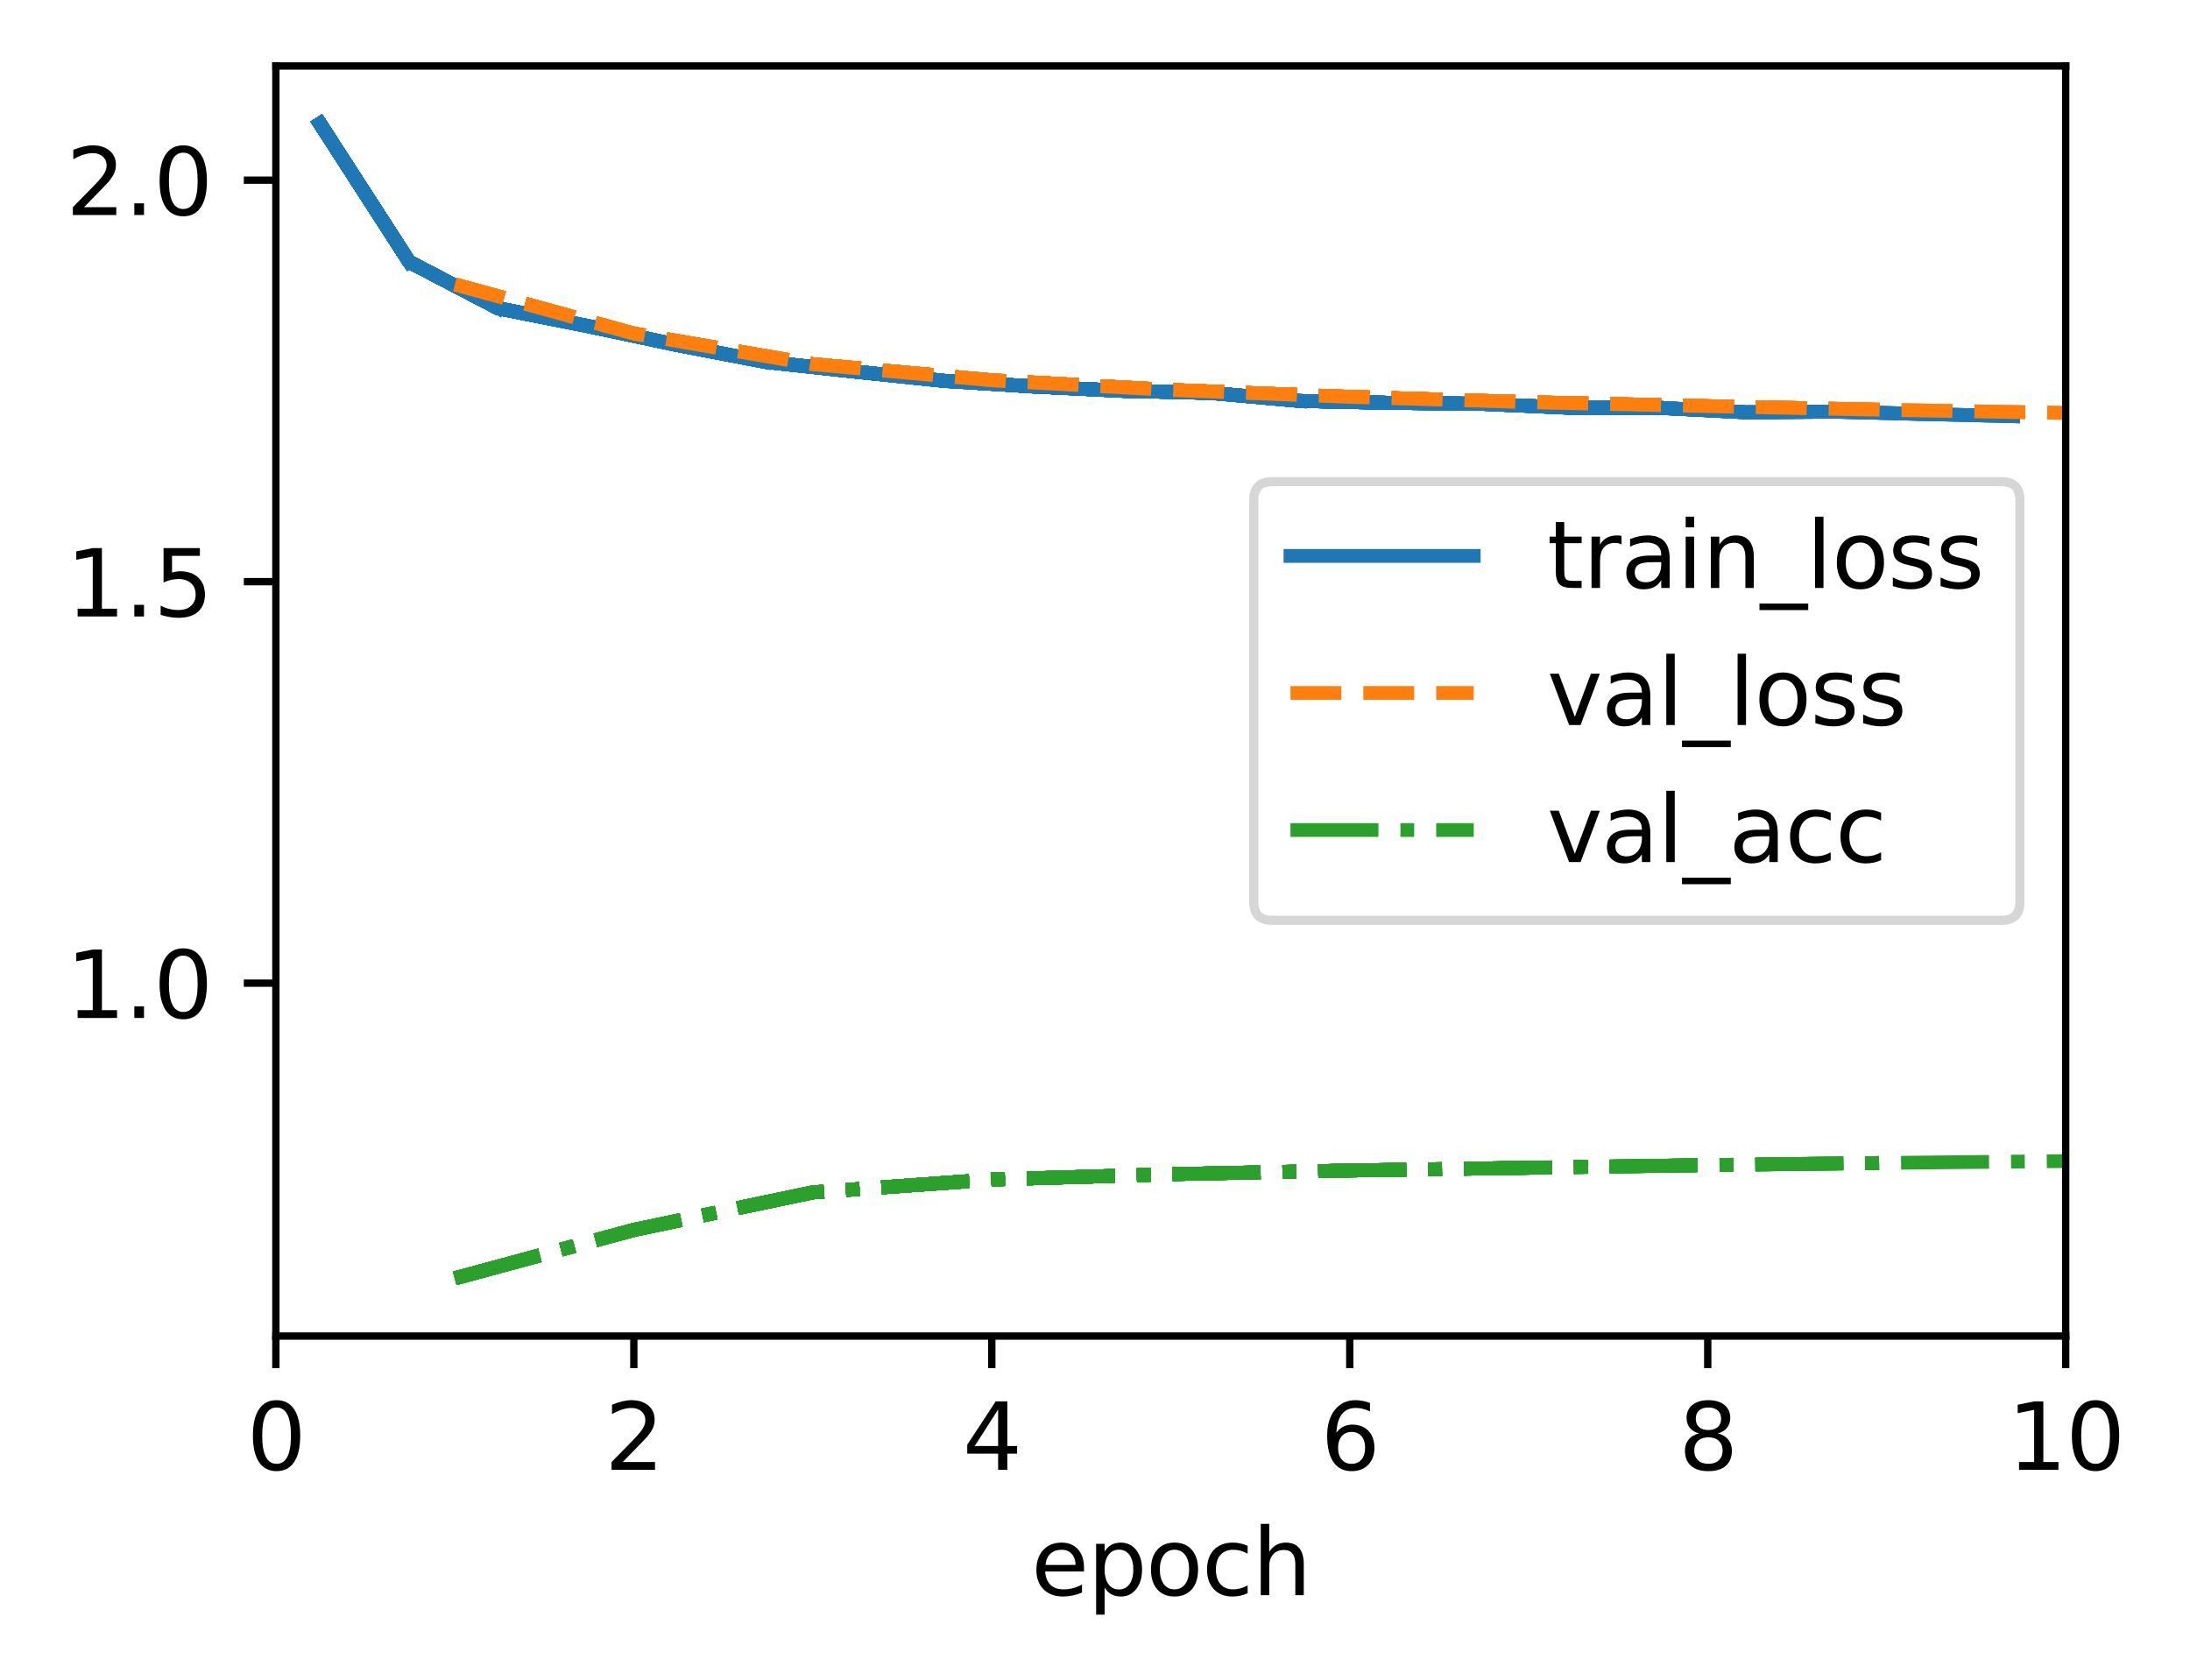 <?xml version="1.0" encoding="utf-8" standalone="no"?>
<!DOCTYPE svg PUBLIC "-//W3C//DTD SVG 1.1//EN"
  "http://www.w3.org/Graphics/SVG/1.1/DTD/svg11.dtd">
<svg xmlns:xlink="http://www.w3.org/1999/xlink" width="238.966pt" height="183.356pt" viewBox="0 0 238.966 183.356" xmlns="http://www.w3.org/2000/svg" version="1.1">
 <defs>
  <style type="text/css">*{stroke-linejoin: round; stroke-linecap: butt}</style>
 </defs>
 <g id="figure_1">
  <g id="patch_1">
   <path d="M 0 183.356 
L 238.966 183.356 
L 238.966 0 
L 0 0 
z
" style="fill: #ffffff"/>
  </g>
  <g id="axes_1">
   <g id="patch_2">
    <path d="M 30.103 145.8 
L 225.403 145.8 
L 225.403 7.2 
L 30.103 7.2 
z
" style="fill: #ffffff"/>
   </g>
   <g id="matplotlib.axis_1">
    <g id="xtick_1">
     <g id="line2d_1">
      <defs>
       <path id="mc87d5552bf" d="M 0 0 
L 0 3.5 
" style="stroke: #000000; stroke-width: 0.8"/>
      </defs>
      <g>
       <use xlink:href="#mc87d5552bf" x="30.103" y="145.8" style="stroke: #000000; stroke-width: 0.8"/>
      </g>
     </g>
     <g id="text_1">
      <!-- 0 -->
      <g transform="translate(26.922 160.398) scale(0.1 -0.1)">
       <defs>
        <path id="DejaVuSans-30" d="M 2034 4250 
Q 1547 4250 1301 3770 
Q 1056 3291 1056 2328 
Q 1056 1369 1301 889 
Q 1547 409 2034 409 
Q 2525 409 2770 889 
Q 3016 1369 3016 2328 
Q 3016 3291 2770 3770 
Q 2525 4250 2034 4250 
z
M 2034 4750 
Q 2819 4750 3233 4129 
Q 3647 3509 3647 2328 
Q 3647 1150 3233 529 
Q 2819 -91 2034 -91 
Q 1250 -91 836 529 
Q 422 1150 422 2328 
Q 422 3509 836 4129 
Q 1250 4750 2034 4750 
z
" transform="scale(0.016)"/>
       </defs>
       <use xlink:href="#DejaVuSans-30"/>
      </g>
     </g>
    </g>
    <g id="xtick_2">
     <g id="line2d_2">
      <g>
       <use xlink:href="#mc87d5552bf" x="69.163" y="145.8" style="stroke: #000000; stroke-width: 0.8"/>
      </g>
     </g>
     <g id="text_2">
      <!-- 2 -->
      <g transform="translate(65.982 160.398) scale(0.1 -0.1)">
       <defs>
        <path id="DejaVuSans-32" d="M 1228 531 
L 3431 531 
L 3431 0 
L 469 0 
L 469 531 
Q 828 903 1448 1529 
Q 2069 2156 2228 2338 
Q 2531 2678 2651 2914 
Q 2772 3150 2772 3378 
Q 2772 3750 2511 3984 
Q 2250 4219 1831 4219 
Q 1534 4219 1204 4116 
Q 875 4013 500 3803 
L 500 4441 
Q 881 4594 1212 4672 
Q 1544 4750 1819 4750 
Q 2544 4750 2975 4387 
Q 3406 4025 3406 3419 
Q 3406 3131 3298 2873 
Q 3191 2616 2906 2266 
Q 2828 2175 2409 1742 
Q 1991 1309 1228 531 
z
" transform="scale(0.016)"/>
       </defs>
       <use xlink:href="#DejaVuSans-32"/>
      </g>
     </g>
    </g>
    <g id="xtick_3">
     <g id="line2d_3">
      <g>
       <use xlink:href="#mc87d5552bf" x="108.223" y="145.8" style="stroke: #000000; stroke-width: 0.8"/>
      </g>
     </g>
     <g id="text_3">
      <!-- 4 -->
      <g transform="translate(105.042 160.398) scale(0.1 -0.1)">
       <defs>
        <path id="DejaVuSans-34" d="M 2419 4116 
L 825 1625 
L 2419 1625 
L 2419 4116 
z
M 2253 4666 
L 3047 4666 
L 3047 1625 
L 3713 1625 
L 3713 1100 
L 3047 1100 
L 3047 0 
L 2419 0 
L 2419 1100 
L 313 1100 
L 313 1709 
L 2253 4666 
z
" transform="scale(0.016)"/>
       </defs>
       <use xlink:href="#DejaVuSans-34"/>
      </g>
     </g>
    </g>
    <g id="xtick_4">
     <g id="line2d_4">
      <g>
       <use xlink:href="#mc87d5552bf" x="147.283" y="145.8" style="stroke: #000000; stroke-width: 0.8"/>
      </g>
     </g>
     <g id="text_4">
      <!-- 6 -->
      <g transform="translate(144.102 160.398) scale(0.1 -0.1)">
       <defs>
        <path id="DejaVuSans-36" d="M 2113 2584 
Q 1688 2584 1439 2293 
Q 1191 2003 1191 1497 
Q 1191 994 1439 701 
Q 1688 409 2113 409 
Q 2538 409 2786 701 
Q 3034 994 3034 1497 
Q 3034 2003 2786 2293 
Q 2538 2584 2113 2584 
z
M 3366 4563 
L 3366 3988 
Q 3128 4100 2886 4159 
Q 2644 4219 2406 4219 
Q 1781 4219 1451 3797 
Q 1122 3375 1075 2522 
Q 1259 2794 1537 2939 
Q 1816 3084 2150 3084 
Q 2853 3084 3261 2657 
Q 3669 2231 3669 1497 
Q 3669 778 3244 343 
Q 2819 -91 2113 -91 
Q 1303 -91 875 529 
Q 447 1150 447 2328 
Q 447 3434 972 4092 
Q 1497 4750 2381 4750 
Q 2619 4750 2861 4703 
Q 3103 4656 3366 4563 
z
" transform="scale(0.016)"/>
       </defs>
       <use xlink:href="#DejaVuSans-36"/>
      </g>
     </g>
    </g>
    <g id="xtick_5">
     <g id="line2d_5">
      <g>
       <use xlink:href="#mc87d5552bf" x="186.343" y="145.8" style="stroke: #000000; stroke-width: 0.8"/>
      </g>
     </g>
     <g id="text_5">
      <!-- 8 -->
      <g transform="translate(183.162 160.398) scale(0.1 -0.1)">
       <defs>
        <path id="DejaVuSans-38" d="M 2034 2216 
Q 1584 2216 1326 1975 
Q 1069 1734 1069 1313 
Q 1069 891 1326 650 
Q 1584 409 2034 409 
Q 2484 409 2743 651 
Q 3003 894 3003 1313 
Q 3003 1734 2745 1975 
Q 2488 2216 2034 2216 
z
M 1403 2484 
Q 997 2584 770 2862 
Q 544 3141 544 3541 
Q 544 4100 942 4425 
Q 1341 4750 2034 4750 
Q 2731 4750 3128 4425 
Q 3525 4100 3525 3541 
Q 3525 3141 3298 2862 
Q 3072 2584 2669 2484 
Q 3125 2378 3379 2068 
Q 3634 1759 3634 1313 
Q 3634 634 3220 271 
Q 2806 -91 2034 -91 
Q 1263 -91 848 271 
Q 434 634 434 1313 
Q 434 1759 690 2068 
Q 947 2378 1403 2484 
z
M 1172 3481 
Q 1172 3119 1398 2916 
Q 1625 2713 2034 2713 
Q 2441 2713 2670 2916 
Q 2900 3119 2900 3481 
Q 2900 3844 2670 4047 
Q 2441 4250 2034 4250 
Q 1625 4250 1398 4047 
Q 1172 3844 1172 3481 
z
" transform="scale(0.016)"/>
       </defs>
       <use xlink:href="#DejaVuSans-38"/>
      </g>
     </g>
    </g>
    <g id="xtick_6">
     <g id="line2d_6">
      <g>
       <use xlink:href="#mc87d5552bf" x="225.403" y="145.8" style="stroke: #000000; stroke-width: 0.8"/>
      </g>
     </g>
     <g id="text_6">
      <!-- 10 -->
      <g transform="translate(219.041 160.398) scale(0.1 -0.1)">
       <defs>
        <path id="DejaVuSans-31" d="M 794 531 
L 1825 531 
L 1825 4091 
L 703 3866 
L 703 4441 
L 1819 4666 
L 2450 4666 
L 2450 531 
L 3481 531 
L 3481 0 
L 794 0 
L 794 531 
z
" transform="scale(0.016)"/>
       </defs>
       <use xlink:href="#DejaVuSans-31"/>
       <use xlink:href="#DejaVuSans-30" x="63.623"/>
      </g>
     </g>
    </g>
    <g id="text_7">
     <!-- epoch -->
     <g transform="translate(112.525 174.077) scale(0.1 -0.1)">
      <defs>
       <path id="DejaVuSans-65" d="M 3597 1894 
L 3597 1613 
L 953 1613 
Q 991 1019 1311 708 
Q 1631 397 2203 397 
Q 2534 397 2845 478 
Q 3156 559 3463 722 
L 3463 178 
Q 3153 47 2828 -22 
Q 2503 -91 2169 -91 
Q 1331 -91 842 396 
Q 353 884 353 1716 
Q 353 2575 817 3079 
Q 1281 3584 2069 3584 
Q 2775 3584 3186 3129 
Q 3597 2675 3597 1894 
z
M 3022 2063 
Q 3016 2534 2758 2815 
Q 2500 3097 2075 3097 
Q 1594 3097 1305 2825 
Q 1016 2553 972 2059 
L 3022 2063 
z
" transform="scale(0.016)"/>
       <path id="DejaVuSans-70" d="M 1159 525 
L 1159 -1331 
L 581 -1331 
L 581 3500 
L 1159 3500 
L 1159 2969 
Q 1341 3281 1617 3432 
Q 1894 3584 2278 3584 
Q 2916 3584 3314 3078 
Q 3713 2572 3713 1747 
Q 3713 922 3314 415 
Q 2916 -91 2278 -91 
Q 1894 -91 1617 61 
Q 1341 213 1159 525 
z
M 3116 1747 
Q 3116 2381 2855 2742 
Q 2594 3103 2138 3103 
Q 1681 3103 1420 2742 
Q 1159 2381 1159 1747 
Q 1159 1113 1420 752 
Q 1681 391 2138 391 
Q 2594 391 2855 752 
Q 3116 1113 3116 1747 
z
" transform="scale(0.016)"/>
       <path id="DejaVuSans-6f" d="M 1959 3097 
Q 1497 3097 1228 2736 
Q 959 2375 959 1747 
Q 959 1119 1226 758 
Q 1494 397 1959 397 
Q 2419 397 2687 759 
Q 2956 1122 2956 1747 
Q 2956 2369 2687 2733 
Q 2419 3097 1959 3097 
z
M 1959 3584 
Q 2709 3584 3137 3096 
Q 3566 2609 3566 1747 
Q 3566 888 3137 398 
Q 2709 -91 1959 -91 
Q 1206 -91 779 398 
Q 353 888 353 1747 
Q 353 2609 779 3096 
Q 1206 3584 1959 3584 
z
" transform="scale(0.016)"/>
       <path id="DejaVuSans-63" d="M 3122 3366 
L 3122 2828 
Q 2878 2963 2633 3030 
Q 2388 3097 2138 3097 
Q 1578 3097 1268 2742 
Q 959 2388 959 1747 
Q 959 1106 1268 751 
Q 1578 397 2138 397 
Q 2388 397 2633 464 
Q 2878 531 3122 666 
L 3122 134 
Q 2881 22 2623 -34 
Q 2366 -91 2075 -91 
Q 1284 -91 818 406 
Q 353 903 353 1747 
Q 353 2603 823 3093 
Q 1294 3584 2113 3584 
Q 2378 3584 2631 3529 
Q 2884 3475 3122 3366 
z
" transform="scale(0.016)"/>
       <path id="DejaVuSans-68" d="M 3513 2113 
L 3513 0 
L 2938 0 
L 2938 2094 
Q 2938 2591 2744 2837 
Q 2550 3084 2163 3084 
Q 1697 3084 1428 2787 
Q 1159 2491 1159 1978 
L 1159 0 
L 581 0 
L 581 4863 
L 1159 4863 
L 1159 2956 
Q 1366 3272 1645 3428 
Q 1925 3584 2291 3584 
Q 2894 3584 3203 3211 
Q 3513 2838 3513 2113 
z
" transform="scale(0.016)"/>
      </defs>
      <use xlink:href="#DejaVuSans-65"/>
      <use xlink:href="#DejaVuSans-70" x="61.523"/>
      <use xlink:href="#DejaVuSans-6f" x="125"/>
      <use xlink:href="#DejaVuSans-63" x="186.182"/>
      <use xlink:href="#DejaVuSans-68" x="241.162"/>
     </g>
    </g>
   </g>
   <g id="matplotlib.axis_2">
    <g id="ytick_1">
     <g id="line2d_7">
      <defs>
       <path id="m64394a6c4c" d="M 0 0 
L -3.5 0 
" style="stroke: #000000; stroke-width: 0.8"/>
      </defs>
      <g>
       <use xlink:href="#m64394a6c4c" x="30.103" y="107.29" style="stroke: #000000; stroke-width: 0.8"/>
      </g>
     </g>
     <g id="text_8">
      <!-- 1.0 -->
      <g transform="translate(7.2 111.089) scale(0.1 -0.1)">
       <defs>
        <path id="DejaVuSans-2e" d="M 684 794 
L 1344 794 
L 1344 0 
L 684 0 
L 684 794 
z
" transform="scale(0.016)"/>
       </defs>
       <use xlink:href="#DejaVuSans-31"/>
       <use xlink:href="#DejaVuSans-2e" x="63.623"/>
       <use xlink:href="#DejaVuSans-30" x="95.41"/>
      </g>
     </g>
    </g>
    <g id="ytick_2">
     <g id="line2d_8">
      <g>
       <use xlink:href="#m64394a6c4c" x="30.103" y="63.476" style="stroke: #000000; stroke-width: 0.8"/>
      </g>
     </g>
     <g id="text_9">
      <!-- 1.5 -->
      <g transform="translate(7.2 67.275) scale(0.1 -0.1)">
       <defs>
        <path id="DejaVuSans-35" d="M 691 4666 
L 3169 4666 
L 3169 4134 
L 1269 4134 
L 1269 2991 
Q 1406 3038 1543 3061 
Q 1681 3084 1819 3084 
Q 2600 3084 3056 2656 
Q 3513 2228 3513 1497 
Q 3513 744 3044 326 
Q 2575 -91 1722 -91 
Q 1428 -91 1123 -41 
Q 819 9 494 109 
L 494 744 
Q 775 591 1075 516 
Q 1375 441 1709 441 
Q 2250 441 2565 725 
Q 2881 1009 2881 1497 
Q 2881 1984 2565 2268 
Q 2250 2553 1709 2553 
Q 1456 2553 1204 2497 
Q 953 2441 691 2322 
L 691 4666 
z
" transform="scale(0.016)"/>
       </defs>
       <use xlink:href="#DejaVuSans-31"/>
       <use xlink:href="#DejaVuSans-2e" x="63.623"/>
       <use xlink:href="#DejaVuSans-35" x="95.41"/>
      </g>
     </g>
    </g>
    <g id="ytick_3">
     <g id="line2d_9">
      <g>
       <use xlink:href="#m64394a6c4c" x="30.103" y="19.662" style="stroke: #000000; stroke-width: 0.8"/>
      </g>
     </g>
     <g id="text_10">
      <!-- 2.0 -->
      <g transform="translate(7.2 23.461) scale(0.1 -0.1)">
       <use xlink:href="#DejaVuSans-32"/>
       <use xlink:href="#DejaVuSans-2e" x="63.623"/>
       <use xlink:href="#DejaVuSans-30" x="95.41"/>
      </g>
     </g>
    </g>
   </g>
   <g id="line2d_10">
    <path d="M 34.923 13.5 
" clip-path="url(#p2c3fde6aee)" style="fill: none; stroke: #1f77b4; stroke-width: 1.5; stroke-linecap: square"/>
   </g>
   <g id="line2d_11">
    <path d="M 34.923 13.5 
L 44.647 28.569 
" clip-path="url(#p2c3fde6aee)" style="fill: none; stroke: #1f77b4; stroke-width: 1.5; stroke-linecap: square"/>
   </g>
   <g id="line2d_12">
    <path d="M 34.923 13.5 
L 44.647 28.569 
" clip-path="url(#p2c3fde6aee)" style="fill: none; stroke: #1f77b4; stroke-width: 1.5; stroke-linecap: square"/>
   </g>
   <g id="line2d_13">
    <path d="M 49.633 31.055 
" clip-path="url(#p2c3fde6aee)" style="fill: none; stroke-dasharray: 5.55,2.4; stroke-dashoffset: 0; stroke: #ff7f0e; stroke-width: 1.5"/>
   </g>
   <g id="line2d_14"/>
   <g id="line2d_15">
    <path d="M 34.923 13.5 
L 44.647 28.569 
" clip-path="url(#p2c3fde6aee)" style="fill: none; stroke: #1f77b4; stroke-width: 1.5; stroke-linecap: square"/>
   </g>
   <g id="line2d_16">
    <path d="M 49.633 31.055 
" clip-path="url(#p2c3fde6aee)" style="fill: none; stroke-dasharray: 5.55,2.4; stroke-dashoffset: 0; stroke: #ff7f0e; stroke-width: 1.5"/>
   </g>
   <g id="line2d_17">
    <path d="M 49.633 139.5 
" clip-path="url(#p2c3fde6aee)" style="fill: none; stroke-dasharray: 9.6,2.4,1.5,2.4; stroke-dashoffset: 0; stroke: #2ca02c; stroke-width: 1.5"/>
   </g>
   <g id="line2d_18">
    <path d="M 34.923 13.5 
L 44.647 28.569 
L 54.37 33.648 
" clip-path="url(#p2c3fde6aee)" style="fill: none; stroke: #1f77b4; stroke-width: 1.5; stroke-linecap: square"/>
   </g>
   <g id="line2d_19">
    <path d="M 49.633 31.055 
" clip-path="url(#p2c3fde6aee)" style="fill: none; stroke-dasharray: 5.55,2.4; stroke-dashoffset: 0; stroke: #ff7f0e; stroke-width: 1.5"/>
   </g>
   <g id="line2d_20">
    <path d="M 49.633 139.5 
" clip-path="url(#p2c3fde6aee)" style="fill: none; stroke-dasharray: 9.6,2.4,1.5,2.4; stroke-dashoffset: 0; stroke: #2ca02c; stroke-width: 1.5"/>
   </g>
   <g id="line2d_21">
    <path d="M 34.923 13.5 
L 44.647 28.569 
L 54.37 33.648 
L 64.094 35.575 
" clip-path="url(#p2c3fde6aee)" style="fill: none; stroke: #1f77b4; stroke-width: 1.5; stroke-linecap: square"/>
   </g>
   <g id="line2d_22">
    <path d="M 49.633 31.055 
" clip-path="url(#p2c3fde6aee)" style="fill: none; stroke-dasharray: 5.55,2.4; stroke-dashoffset: 0; stroke: #ff7f0e; stroke-width: 1.5"/>
   </g>
   <g id="line2d_23">
    <path d="M 49.633 139.5 
" clip-path="url(#p2c3fde6aee)" style="fill: none; stroke-dasharray: 9.6,2.4,1.5,2.4; stroke-dashoffset: 0; stroke: #2ca02c; stroke-width: 1.5"/>
   </g>
   <g id="line2d_24">
    <path d="M 34.923 13.5 
L 44.647 28.569 
L 54.37 33.648 
L 64.094 35.575 
" clip-path="url(#p2c3fde6aee)" style="fill: none; stroke: #1f77b4; stroke-width: 1.5; stroke-linecap: square"/>
   </g>
   <g id="line2d_25">
    <path d="M 49.633 31.055 
L 69.163 36.411 
" clip-path="url(#p2c3fde6aee)" style="fill: none; stroke-dasharray: 5.55,2.4; stroke-dashoffset: 0; stroke: #ff7f0e; stroke-width: 1.5"/>
   </g>
   <g id="line2d_26">
    <path d="M 49.633 139.5 
" clip-path="url(#p2c3fde6aee)" style="fill: none; stroke-dasharray: 9.6,2.4,1.5,2.4; stroke-dashoffset: 0; stroke: #2ca02c; stroke-width: 1.5"/>
   </g>
   <g id="line2d_27">
    <path d="M 34.923 13.5 
L 44.647 28.569 
L 54.37 33.648 
L 64.094 35.575 
" clip-path="url(#p2c3fde6aee)" style="fill: none; stroke: #1f77b4; stroke-width: 1.5; stroke-linecap: square"/>
   </g>
   <g id="line2d_28">
    <path d="M 49.633 31.055 
L 69.163 36.411 
" clip-path="url(#p2c3fde6aee)" style="fill: none; stroke-dasharray: 5.55,2.4; stroke-dashoffset: 0; stroke: #ff7f0e; stroke-width: 1.5"/>
   </g>
   <g id="line2d_29">
    <path d="M 49.633 139.5 
L 69.163 134.22 
" clip-path="url(#p2c3fde6aee)" style="fill: none; stroke-dasharray: 9.6,2.4,1.5,2.4; stroke-dashoffset: 0; stroke: #2ca02c; stroke-width: 1.5"/>
   </g>
   <g id="line2d_30">
    <path d="M 34.923 13.5 
L 44.647 28.569 
L 54.37 33.648 
L 64.094 35.575 
L 73.817 37.633 
" clip-path="url(#p2c3fde6aee)" style="fill: none; stroke: #1f77b4; stroke-width: 1.5; stroke-linecap: square"/>
   </g>
   <g id="line2d_31">
    <path d="M 49.633 31.055 
L 69.163 36.411 
" clip-path="url(#p2c3fde6aee)" style="fill: none; stroke-dasharray: 5.55,2.4; stroke-dashoffset: 0; stroke: #ff7f0e; stroke-width: 1.5"/>
   </g>
   <g id="line2d_32">
    <path d="M 49.633 139.5 
L 69.163 134.22 
" clip-path="url(#p2c3fde6aee)" style="fill: none; stroke-dasharray: 9.6,2.4,1.5,2.4; stroke-dashoffset: 0; stroke: #2ca02c; stroke-width: 1.5"/>
   </g>
   <g id="line2d_33">
    <path d="M 34.923 13.5 
L 44.647 28.569 
L 54.37 33.648 
L 64.094 35.575 
L 73.817 37.633 
L 83.541 39.496 
" clip-path="url(#p2c3fde6aee)" style="fill: none; stroke: #1f77b4; stroke-width: 1.5; stroke-linecap: square"/>
   </g>
   <g id="line2d_34">
    <path d="M 49.633 31.055 
L 69.163 36.411 
" clip-path="url(#p2c3fde6aee)" style="fill: none; stroke-dasharray: 5.55,2.4; stroke-dashoffset: 0; stroke: #ff7f0e; stroke-width: 1.5"/>
   </g>
   <g id="line2d_35">
    <path d="M 49.633 139.5 
L 69.163 134.22 
" clip-path="url(#p2c3fde6aee)" style="fill: none; stroke-dasharray: 9.6,2.4,1.5,2.4; stroke-dashoffset: 0; stroke: #2ca02c; stroke-width: 1.5"/>
   </g>
   <g id="line2d_36">
    <path d="M 34.923 13.5 
L 44.647 28.569 
L 54.37 33.648 
L 64.094 35.575 
L 73.817 37.633 
L 83.541 39.496 
" clip-path="url(#p2c3fde6aee)" style="fill: none; stroke: #1f77b4; stroke-width: 1.5; stroke-linecap: square"/>
   </g>
   <g id="line2d_37">
    <path d="M 49.633 31.055 
L 69.163 36.411 
L 88.693 39.749 
" clip-path="url(#p2c3fde6aee)" style="fill: none; stroke-dasharray: 5.55,2.4; stroke-dashoffset: 0; stroke: #ff7f0e; stroke-width: 1.5"/>
   </g>
   <g id="line2d_38">
    <path d="M 49.633 139.5 
L 69.163 134.22 
" clip-path="url(#p2c3fde6aee)" style="fill: none; stroke-dasharray: 9.6,2.4,1.5,2.4; stroke-dashoffset: 0; stroke: #2ca02c; stroke-width: 1.5"/>
   </g>
   <g id="line2d_39">
    <path d="M 34.923 13.5 
L 44.647 28.569 
L 54.37 33.648 
L 64.094 35.575 
L 73.817 37.633 
L 83.541 39.496 
" clip-path="url(#p2c3fde6aee)" style="fill: none; stroke: #1f77b4; stroke-width: 1.5; stroke-linecap: square"/>
   </g>
   <g id="line2d_40">
    <path d="M 49.633 31.055 
L 69.163 36.411 
L 88.693 39.749 
" clip-path="url(#p2c3fde6aee)" style="fill: none; stroke-dasharray: 5.55,2.4; stroke-dashoffset: 0; stroke: #ff7f0e; stroke-width: 1.5"/>
   </g>
   <g id="line2d_41">
    <path d="M 49.633 139.5 
L 69.163 134.22 
L 88.693 130.121 
" clip-path="url(#p2c3fde6aee)" style="fill: none; stroke-dasharray: 9.6,2.4,1.5,2.4; stroke-dashoffset: 0; stroke: #2ca02c; stroke-width: 1.5"/>
   </g>
   <g id="line2d_42">
    <path d="M 34.923 13.5 
L 44.647 28.569 
L 54.37 33.648 
L 64.094 35.575 
L 73.817 37.633 
L 83.541 39.496 
L 93.264 40.548 
" clip-path="url(#p2c3fde6aee)" style="fill: none; stroke: #1f77b4; stroke-width: 1.5; stroke-linecap: square"/>
   </g>
   <g id="line2d_43">
    <path d="M 49.633 31.055 
L 69.163 36.411 
L 88.693 39.749 
" clip-path="url(#p2c3fde6aee)" style="fill: none; stroke-dasharray: 5.55,2.4; stroke-dashoffset: 0; stroke: #ff7f0e; stroke-width: 1.5"/>
   </g>
   <g id="line2d_44">
    <path d="M 49.633 139.5 
L 69.163 134.22 
L 88.693 130.121 
" clip-path="url(#p2c3fde6aee)" style="fill: none; stroke-dasharray: 9.6,2.4,1.5,2.4; stroke-dashoffset: 0; stroke: #2ca02c; stroke-width: 1.5"/>
   </g>
   <g id="line2d_45">
    <path d="M 34.923 13.5 
L 44.647 28.569 
L 54.37 33.648 
L 64.094 35.575 
L 73.817 37.633 
L 83.541 39.496 
L 93.264 40.548 
L 102.987 41.558 
" clip-path="url(#p2c3fde6aee)" style="fill: none; stroke: #1f77b4; stroke-width: 1.5; stroke-linecap: square"/>
   </g>
   <g id="line2d_46">
    <path d="M 49.633 31.055 
L 69.163 36.411 
L 88.693 39.749 
" clip-path="url(#p2c3fde6aee)" style="fill: none; stroke-dasharray: 5.55,2.4; stroke-dashoffset: 0; stroke: #ff7f0e; stroke-width: 1.5"/>
   </g>
   <g id="line2d_47">
    <path d="M 49.633 139.5 
L 69.163 134.22 
L 88.693 130.121 
" clip-path="url(#p2c3fde6aee)" style="fill: none; stroke-dasharray: 9.6,2.4,1.5,2.4; stroke-dashoffset: 0; stroke: #2ca02c; stroke-width: 1.5"/>
   </g>
   <g id="line2d_48">
    <path d="M 34.923 13.5 
L 44.647 28.569 
L 54.37 33.648 
L 64.094 35.575 
L 73.817 37.633 
L 83.541 39.496 
L 93.264 40.548 
L 102.987 41.558 
" clip-path="url(#p2c3fde6aee)" style="fill: none; stroke: #1f77b4; stroke-width: 1.5; stroke-linecap: square"/>
   </g>
   <g id="line2d_49">
    <path d="M 49.633 31.055 
L 69.163 36.411 
L 88.693 39.749 
L 108.223 41.505 
" clip-path="url(#p2c3fde6aee)" style="fill: none; stroke-dasharray: 5.55,2.4; stroke-dashoffset: 0; stroke: #ff7f0e; stroke-width: 1.5"/>
   </g>
   <g id="line2d_50">
    <path d="M 49.633 139.5 
L 69.163 134.22 
L 88.693 130.121 
" clip-path="url(#p2c3fde6aee)" style="fill: none; stroke-dasharray: 9.6,2.4,1.5,2.4; stroke-dashoffset: 0; stroke: #2ca02c; stroke-width: 1.5"/>
   </g>
   <g id="line2d_51">
    <path d="M 34.923 13.5 
L 44.647 28.569 
L 54.37 33.648 
L 64.094 35.575 
L 73.817 37.633 
L 83.541 39.496 
L 93.264 40.548 
L 102.987 41.558 
" clip-path="url(#p2c3fde6aee)" style="fill: none; stroke: #1f77b4; stroke-width: 1.5; stroke-linecap: square"/>
   </g>
   <g id="line2d_52">
    <path d="M 49.633 31.055 
L 69.163 36.411 
L 88.693 39.749 
L 108.223 41.505 
" clip-path="url(#p2c3fde6aee)" style="fill: none; stroke-dasharray: 5.55,2.4; stroke-dashoffset: 0; stroke: #ff7f0e; stroke-width: 1.5"/>
   </g>
   <g id="line2d_53">
    <path d="M 49.633 139.5 
L 69.163 134.22 
L 88.693 130.121 
L 108.223 128.718 
" clip-path="url(#p2c3fde6aee)" style="fill: none; stroke-dasharray: 9.6,2.4,1.5,2.4; stroke-dashoffset: 0; stroke: #2ca02c; stroke-width: 1.5"/>
   </g>
   <g id="line2d_54">
    <path d="M 34.923 13.5 
L 44.647 28.569 
L 54.37 33.648 
L 64.094 35.575 
L 73.817 37.633 
L 83.541 39.496 
L 93.264 40.548 
L 102.987 41.558 
L 112.711 42.176 
" clip-path="url(#p2c3fde6aee)" style="fill: none; stroke: #1f77b4; stroke-width: 1.5; stroke-linecap: square"/>
   </g>
   <g id="line2d_55">
    <path d="M 49.633 31.055 
L 69.163 36.411 
L 88.693 39.749 
L 108.223 41.505 
" clip-path="url(#p2c3fde6aee)" style="fill: none; stroke-dasharray: 5.55,2.4; stroke-dashoffset: 0; stroke: #ff7f0e; stroke-width: 1.5"/>
   </g>
   <g id="line2d_56">
    <path d="M 49.633 139.5 
L 69.163 134.22 
L 88.693 130.121 
L 108.223 128.718 
" clip-path="url(#p2c3fde6aee)" style="fill: none; stroke-dasharray: 9.6,2.4,1.5,2.4; stroke-dashoffset: 0; stroke: #2ca02c; stroke-width: 1.5"/>
   </g>
   <g id="line2d_57">
    <path d="M 34.923 13.5 
L 44.647 28.569 
L 54.37 33.648 
L 64.094 35.575 
L 73.817 37.633 
L 83.541 39.496 
L 93.264 40.548 
L 102.987 41.558 
L 112.711 42.176 
L 122.434 42.65 
" clip-path="url(#p2c3fde6aee)" style="fill: none; stroke: #1f77b4; stroke-width: 1.5; stroke-linecap: square"/>
   </g>
   <g id="line2d_58">
    <path d="M 49.633 31.055 
L 69.163 36.411 
L 88.693 39.749 
L 108.223 41.505 
" clip-path="url(#p2c3fde6aee)" style="fill: none; stroke-dasharray: 5.55,2.4; stroke-dashoffset: 0; stroke: #ff7f0e; stroke-width: 1.5"/>
   </g>
   <g id="line2d_59">
    <path d="M 49.633 139.5 
L 69.163 134.22 
L 88.693 130.121 
L 108.223 128.718 
" clip-path="url(#p2c3fde6aee)" style="fill: none; stroke-dasharray: 9.6,2.4,1.5,2.4; stroke-dashoffset: 0; stroke: #2ca02c; stroke-width: 1.5"/>
   </g>
   <g id="line2d_60">
    <path d="M 34.923 13.5 
L 44.647 28.569 
L 54.37 33.648 
L 64.094 35.575 
L 73.817 37.633 
L 83.541 39.496 
L 93.264 40.548 
L 102.987 41.558 
L 112.711 42.176 
L 122.434 42.65 
" clip-path="url(#p2c3fde6aee)" style="fill: none; stroke: #1f77b4; stroke-width: 1.5; stroke-linecap: square"/>
   </g>
   <g id="line2d_61">
    <path d="M 49.633 31.055 
L 69.163 36.411 
L 88.693 39.749 
L 108.223 41.505 
L 127.753 42.557 
" clip-path="url(#p2c3fde6aee)" style="fill: none; stroke-dasharray: 5.55,2.4; stroke-dashoffset: 0; stroke: #ff7f0e; stroke-width: 1.5"/>
   </g>
   <g id="line2d_62">
    <path d="M 49.633 139.5 
L 69.163 134.22 
L 88.693 130.121 
L 108.223 128.718 
" clip-path="url(#p2c3fde6aee)" style="fill: none; stroke-dasharray: 9.6,2.4,1.5,2.4; stroke-dashoffset: 0; stroke: #2ca02c; stroke-width: 1.5"/>
   </g>
   <g id="line2d_63">
    <path d="M 34.923 13.5 
L 44.647 28.569 
L 54.37 33.648 
L 64.094 35.575 
L 73.817 37.633 
L 83.541 39.496 
L 93.264 40.548 
L 102.987 41.558 
L 112.711 42.176 
L 122.434 42.65 
" clip-path="url(#p2c3fde6aee)" style="fill: none; stroke: #1f77b4; stroke-width: 1.5; stroke-linecap: square"/>
   </g>
   <g id="line2d_64">
    <path d="M 49.633 31.055 
L 69.163 36.411 
L 88.693 39.749 
L 108.223 41.505 
L 127.753 42.557 
" clip-path="url(#p2c3fde6aee)" style="fill: none; stroke-dasharray: 5.55,2.4; stroke-dashoffset: 0; stroke: #ff7f0e; stroke-width: 1.5"/>
   </g>
   <g id="line2d_65">
    <path d="M 49.633 139.5 
L 69.163 134.22 
L 88.693 130.121 
L 108.223 128.718 
L 127.753 128.136 
" clip-path="url(#p2c3fde6aee)" style="fill: none; stroke-dasharray: 9.6,2.4,1.5,2.4; stroke-dashoffset: 0; stroke: #2ca02c; stroke-width: 1.5"/>
   </g>
   <g id="line2d_66">
    <path d="M 34.923 13.5 
L 44.647 28.569 
L 54.37 33.648 
L 64.094 35.575 
L 73.817 37.633 
L 83.541 39.496 
L 93.264 40.548 
L 102.987 41.558 
L 112.711 42.176 
L 122.434 42.65 
L 132.158 42.884 
" clip-path="url(#p2c3fde6aee)" style="fill: none; stroke: #1f77b4; stroke-width: 1.5; stroke-linecap: square"/>
   </g>
   <g id="line2d_67">
    <path d="M 49.633 31.055 
L 69.163 36.411 
L 88.693 39.749 
L 108.223 41.505 
L 127.753 42.557 
" clip-path="url(#p2c3fde6aee)" style="fill: none; stroke-dasharray: 5.55,2.4; stroke-dashoffset: 0; stroke: #ff7f0e; stroke-width: 1.5"/>
   </g>
   <g id="line2d_68">
    <path d="M 49.633 139.5 
L 69.163 134.22 
L 88.693 130.121 
L 108.223 128.718 
L 127.753 128.136 
" clip-path="url(#p2c3fde6aee)" style="fill: none; stroke-dasharray: 9.6,2.4,1.5,2.4; stroke-dashoffset: 0; stroke: #2ca02c; stroke-width: 1.5"/>
   </g>
   <g id="line2d_69">
    <path d="M 34.923 13.5 
L 44.647 28.569 
L 54.37 33.648 
L 64.094 35.575 
L 73.817 37.633 
L 83.541 39.496 
L 93.264 40.548 
L 102.987 41.558 
L 112.711 42.176 
L 122.434 42.65 
L 132.158 42.884 
L 141.881 43.756 
" clip-path="url(#p2c3fde6aee)" style="fill: none; stroke: #1f77b4; stroke-width: 1.5; stroke-linecap: square"/>
   </g>
   <g id="line2d_70">
    <path d="M 49.633 31.055 
L 69.163 36.411 
L 88.693 39.749 
L 108.223 41.505 
L 127.753 42.557 
" clip-path="url(#p2c3fde6aee)" style="fill: none; stroke-dasharray: 5.55,2.4; stroke-dashoffset: 0; stroke: #ff7f0e; stroke-width: 1.5"/>
   </g>
   <g id="line2d_71">
    <path d="M 49.633 139.5 
L 69.163 134.22 
L 88.693 130.121 
L 108.223 128.718 
L 127.753 128.136 
" clip-path="url(#p2c3fde6aee)" style="fill: none; stroke-dasharray: 9.6,2.4,1.5,2.4; stroke-dashoffset: 0; stroke: #2ca02c; stroke-width: 1.5"/>
   </g>
   <g id="line2d_72">
    <path d="M 34.923 13.5 
L 44.647 28.569 
L 54.37 33.648 
L 64.094 35.575 
L 73.817 37.633 
L 83.541 39.496 
L 93.264 40.548 
L 102.987 41.558 
L 112.711 42.176 
L 122.434 42.65 
L 132.158 42.884 
L 141.881 43.756 
" clip-path="url(#p2c3fde6aee)" style="fill: none; stroke: #1f77b4; stroke-width: 1.5; stroke-linecap: square"/>
   </g>
   <g id="line2d_73">
    <path d="M 49.633 31.055 
L 69.163 36.411 
L 88.693 39.749 
L 108.223 41.505 
L 127.753 42.557 
L 147.283 43.31 
" clip-path="url(#p2c3fde6aee)" style="fill: none; stroke-dasharray: 5.55,2.4; stroke-dashoffset: 0; stroke: #ff7f0e; stroke-width: 1.5"/>
   </g>
   <g id="line2d_74">
    <path d="M 49.633 139.5 
L 69.163 134.22 
L 88.693 130.121 
L 108.223 128.718 
L 127.753 128.136 
" clip-path="url(#p2c3fde6aee)" style="fill: none; stroke-dasharray: 9.6,2.4,1.5,2.4; stroke-dashoffset: 0; stroke: #2ca02c; stroke-width: 1.5"/>
   </g>
   <g id="line2d_75">
    <path d="M 34.923 13.5 
L 44.647 28.569 
L 54.37 33.648 
L 64.094 35.575 
L 73.817 37.633 
L 83.541 39.496 
L 93.264 40.548 
L 102.987 41.558 
L 112.711 42.176 
L 122.434 42.65 
L 132.158 42.884 
L 141.881 43.756 
" clip-path="url(#p2c3fde6aee)" style="fill: none; stroke: #1f77b4; stroke-width: 1.5; stroke-linecap: square"/>
   </g>
   <g id="line2d_76">
    <path d="M 49.633 31.055 
L 69.163 36.411 
L 88.693 39.749 
L 108.223 41.505 
L 127.753 42.557 
L 147.283 43.31 
" clip-path="url(#p2c3fde6aee)" style="fill: none; stroke-dasharray: 5.55,2.4; stroke-dashoffset: 0; stroke: #ff7f0e; stroke-width: 1.5"/>
   </g>
   <g id="line2d_77">
    <path d="M 49.633 139.5 
L 69.163 134.22 
L 88.693 130.121 
L 108.223 128.718 
L 127.753 128.136 
L 147.283 127.734 
" clip-path="url(#p2c3fde6aee)" style="fill: none; stroke-dasharray: 9.6,2.4,1.5,2.4; stroke-dashoffset: 0; stroke: #2ca02c; stroke-width: 1.5"/>
   </g>
   <g id="line2d_78">
    <path d="M 34.923 13.5 
L 44.647 28.569 
L 54.37 33.648 
L 64.094 35.575 
L 73.817 37.633 
L 83.541 39.496 
L 93.264 40.548 
L 102.987 41.558 
L 112.711 42.176 
L 122.434 42.65 
L 132.158 42.884 
L 141.881 43.756 
L 151.605 43.963 
" clip-path="url(#p2c3fde6aee)" style="fill: none; stroke: #1f77b4; stroke-width: 1.5; stroke-linecap: square"/>
   </g>
   <g id="line2d_79">
    <path d="M 49.633 31.055 
L 69.163 36.411 
L 88.693 39.749 
L 108.223 41.505 
L 127.753 42.557 
L 147.283 43.31 
" clip-path="url(#p2c3fde6aee)" style="fill: none; stroke-dasharray: 5.55,2.4; stroke-dashoffset: 0; stroke: #ff7f0e; stroke-width: 1.5"/>
   </g>
   <g id="line2d_80">
    <path d="M 49.633 139.5 
L 69.163 134.22 
L 88.693 130.121 
L 108.223 128.718 
L 127.753 128.136 
L 147.283 127.734 
" clip-path="url(#p2c3fde6aee)" style="fill: none; stroke-dasharray: 9.6,2.4,1.5,2.4; stroke-dashoffset: 0; stroke: #2ca02c; stroke-width: 1.5"/>
   </g>
   <g id="line2d_81">
    <path d="M 34.923 13.5 
L 44.647 28.569 
L 54.37 33.648 
L 64.094 35.575 
L 73.817 37.633 
L 83.541 39.496 
L 93.264 40.548 
L 102.987 41.558 
L 112.711 42.176 
L 122.434 42.65 
L 132.158 42.884 
L 141.881 43.756 
L 151.605 43.963 
L 161.328 44.059 
" clip-path="url(#p2c3fde6aee)" style="fill: none; stroke: #1f77b4; stroke-width: 1.5; stroke-linecap: square"/>
   </g>
   <g id="line2d_82">
    <path d="M 49.633 31.055 
L 69.163 36.411 
L 88.693 39.749 
L 108.223 41.505 
L 127.753 42.557 
L 147.283 43.31 
" clip-path="url(#p2c3fde6aee)" style="fill: none; stroke-dasharray: 5.55,2.4; stroke-dashoffset: 0; stroke: #ff7f0e; stroke-width: 1.5"/>
   </g>
   <g id="line2d_83">
    <path d="M 49.633 139.5 
L 69.163 134.22 
L 88.693 130.121 
L 108.223 128.718 
L 127.753 128.136 
L 147.283 127.734 
" clip-path="url(#p2c3fde6aee)" style="fill: none; stroke-dasharray: 9.6,2.4,1.5,2.4; stroke-dashoffset: 0; stroke: #2ca02c; stroke-width: 1.5"/>
   </g>
   <g id="line2d_84">
    <path d="M 34.923 13.5 
L 44.647 28.569 
L 54.37 33.648 
L 64.094 35.575 
L 73.817 37.633 
L 83.541 39.496 
L 93.264 40.548 
L 102.987 41.558 
L 112.711 42.176 
L 122.434 42.65 
L 132.158 42.884 
L 141.881 43.756 
L 151.605 43.963 
L 161.328 44.059 
" clip-path="url(#p2c3fde6aee)" style="fill: none; stroke: #1f77b4; stroke-width: 1.5; stroke-linecap: square"/>
   </g>
   <g id="line2d_85">
    <path d="M 49.633 31.055 
L 69.163 36.411 
L 88.693 39.749 
L 108.223 41.505 
L 127.753 42.557 
L 147.283 43.31 
L 166.813 43.891 
" clip-path="url(#p2c3fde6aee)" style="fill: none; stroke-dasharray: 5.55,2.4; stroke-dashoffset: 0; stroke: #ff7f0e; stroke-width: 1.5"/>
   </g>
   <g id="line2d_86">
    <path d="M 49.633 139.5 
L 69.163 134.22 
L 88.693 130.121 
L 108.223 128.718 
L 127.753 128.136 
L 147.283 127.734 
" clip-path="url(#p2c3fde6aee)" style="fill: none; stroke-dasharray: 9.6,2.4,1.5,2.4; stroke-dashoffset: 0; stroke: #2ca02c; stroke-width: 1.5"/>
   </g>
   <g id="line2d_87">
    <path d="M 34.923 13.5 
L 44.647 28.569 
L 54.37 33.648 
L 64.094 35.575 
L 73.817 37.633 
L 83.541 39.496 
L 93.264 40.548 
L 102.987 41.558 
L 112.711 42.176 
L 122.434 42.65 
L 132.158 42.884 
L 141.881 43.756 
L 151.605 43.963 
L 161.328 44.059 
" clip-path="url(#p2c3fde6aee)" style="fill: none; stroke: #1f77b4; stroke-width: 1.5; stroke-linecap: square"/>
   </g>
   <g id="line2d_88">
    <path d="M 49.633 31.055 
L 69.163 36.411 
L 88.693 39.749 
L 108.223 41.505 
L 127.753 42.557 
L 147.283 43.31 
L 166.813 43.891 
" clip-path="url(#p2c3fde6aee)" style="fill: none; stroke-dasharray: 5.55,2.4; stroke-dashoffset: 0; stroke: #ff7f0e; stroke-width: 1.5"/>
   </g>
   <g id="line2d_89">
    <path d="M 49.633 139.5 
L 69.163 134.22 
L 88.693 130.121 
L 108.223 128.718 
L 127.753 128.136 
L 147.283 127.734 
L 166.813 127.434 
" clip-path="url(#p2c3fde6aee)" style="fill: none; stroke-dasharray: 9.6,2.4,1.5,2.4; stroke-dashoffset: 0; stroke: #2ca02c; stroke-width: 1.5"/>
   </g>
   <g id="line2d_90">
    <path d="M 34.923 13.5 
L 44.647 28.569 
L 54.37 33.648 
L 64.094 35.575 
L 73.817 37.633 
L 83.541 39.496 
L 93.264 40.548 
L 102.987 41.558 
L 112.711 42.176 
L 122.434 42.65 
L 132.158 42.884 
L 141.881 43.756 
L 151.605 43.963 
L 161.328 44.059 
L 171.052 44.487 
" clip-path="url(#p2c3fde6aee)" style="fill: none; stroke: #1f77b4; stroke-width: 1.5; stroke-linecap: square"/>
   </g>
   <g id="line2d_91">
    <path d="M 49.633 31.055 
L 69.163 36.411 
L 88.693 39.749 
L 108.223 41.505 
L 127.753 42.557 
L 147.283 43.31 
L 166.813 43.891 
" clip-path="url(#p2c3fde6aee)" style="fill: none; stroke-dasharray: 5.55,2.4; stroke-dashoffset: 0; stroke: #ff7f0e; stroke-width: 1.5"/>
   </g>
   <g id="line2d_92">
    <path d="M 49.633 139.5 
L 69.163 134.22 
L 88.693 130.121 
L 108.223 128.718 
L 127.753 128.136 
L 147.283 127.734 
L 166.813 127.434 
" clip-path="url(#p2c3fde6aee)" style="fill: none; stroke-dasharray: 9.6,2.4,1.5,2.4; stroke-dashoffset: 0; stroke: #2ca02c; stroke-width: 1.5"/>
   </g>
   <g id="line2d_93">
    <path d="M 34.923 13.5 
L 44.647 28.569 
L 54.37 33.648 
L 64.094 35.575 
L 73.817 37.633 
L 83.541 39.496 
L 93.264 40.548 
L 102.987 41.558 
L 112.711 42.176 
L 122.434 42.65 
L 132.158 42.884 
L 141.881 43.756 
L 151.605 43.963 
L 161.328 44.059 
L 171.052 44.487 
L 180.775 44.499 
" clip-path="url(#p2c3fde6aee)" style="fill: none; stroke: #1f77b4; stroke-width: 1.5; stroke-linecap: square"/>
   </g>
   <g id="line2d_94">
    <path d="M 49.633 31.055 
L 69.163 36.411 
L 88.693 39.749 
L 108.223 41.505 
L 127.753 42.557 
L 147.283 43.31 
L 166.813 43.891 
" clip-path="url(#p2c3fde6aee)" style="fill: none; stroke-dasharray: 5.55,2.4; stroke-dashoffset: 0; stroke: #ff7f0e; stroke-width: 1.5"/>
   </g>
   <g id="line2d_95">
    <path d="M 49.633 139.5 
L 69.163 134.22 
L 88.693 130.121 
L 108.223 128.718 
L 127.753 128.136 
L 147.283 127.734 
L 166.813 127.434 
" clip-path="url(#p2c3fde6aee)" style="fill: none; stroke-dasharray: 9.6,2.4,1.5,2.4; stroke-dashoffset: 0; stroke: #2ca02c; stroke-width: 1.5"/>
   </g>
   <g id="line2d_96">
    <path d="M 34.923 13.5 
L 44.647 28.569 
L 54.37 33.648 
L 64.094 35.575 
L 73.817 37.633 
L 83.541 39.496 
L 93.264 40.548 
L 102.987 41.558 
L 112.711 42.176 
L 122.434 42.65 
L 132.158 42.884 
L 141.881 43.756 
L 151.605 43.963 
L 161.328 44.059 
L 171.052 44.487 
L 180.775 44.499 
" clip-path="url(#p2c3fde6aee)" style="fill: none; stroke: #1f77b4; stroke-width: 1.5; stroke-linecap: square"/>
   </g>
   <g id="line2d_97">
    <path d="M 49.633 31.055 
L 69.163 36.411 
L 88.693 39.749 
L 108.223 41.505 
L 127.753 42.557 
L 147.283 43.31 
L 166.813 43.891 
L 186.343 44.322 
" clip-path="url(#p2c3fde6aee)" style="fill: none; stroke-dasharray: 5.55,2.4; stroke-dashoffset: 0; stroke: #ff7f0e; stroke-width: 1.5"/>
   </g>
   <g id="line2d_98">
    <path d="M 49.633 139.5 
L 69.163 134.22 
L 88.693 130.121 
L 108.223 128.718 
L 127.753 128.136 
L 147.283 127.734 
L 166.813 127.434 
" clip-path="url(#p2c3fde6aee)" style="fill: none; stroke-dasharray: 9.6,2.4,1.5,2.4; stroke-dashoffset: 0; stroke: #2ca02c; stroke-width: 1.5"/>
   </g>
   <g id="line2d_99">
    <path d="M 34.923 13.5 
L 44.647 28.569 
L 54.37 33.648 
L 64.094 35.575 
L 73.817 37.633 
L 83.541 39.496 
L 93.264 40.548 
L 102.987 41.558 
L 112.711 42.176 
L 122.434 42.65 
L 132.158 42.884 
L 141.881 43.756 
L 151.605 43.963 
L 161.328 44.059 
L 171.052 44.487 
L 180.775 44.499 
" clip-path="url(#p2c3fde6aee)" style="fill: none; stroke: #1f77b4; stroke-width: 1.5; stroke-linecap: square"/>
   </g>
   <g id="line2d_100">
    <path d="M 49.633 31.055 
L 69.163 36.411 
L 88.693 39.749 
L 108.223 41.505 
L 127.753 42.557 
L 147.283 43.31 
L 166.813 43.891 
L 186.343 44.322 
" clip-path="url(#p2c3fde6aee)" style="fill: none; stroke-dasharray: 5.55,2.4; stroke-dashoffset: 0; stroke: #ff7f0e; stroke-width: 1.5"/>
   </g>
   <g id="line2d_101">
    <path d="M 49.633 139.5 
L 69.163 134.22 
L 88.693 130.121 
L 108.223 128.718 
L 127.753 128.136 
L 147.283 127.734 
L 166.813 127.434 
L 186.343 127.143 
" clip-path="url(#p2c3fde6aee)" style="fill: none; stroke-dasharray: 9.6,2.4,1.5,2.4; stroke-dashoffset: 0; stroke: #2ca02c; stroke-width: 1.5"/>
   </g>
   <g id="line2d_102">
    <path d="M 34.923 13.5 
L 44.647 28.569 
L 54.37 33.648 
L 64.094 35.575 
L 73.817 37.633 
L 83.541 39.496 
L 93.264 40.548 
L 102.987 41.558 
L 112.711 42.176 
L 122.434 42.65 
L 132.158 42.884 
L 141.881 43.756 
L 151.605 43.963 
L 161.328 44.059 
L 171.052 44.487 
L 180.775 44.499 
L 190.498 44.992 
" clip-path="url(#p2c3fde6aee)" style="fill: none; stroke: #1f77b4; stroke-width: 1.5; stroke-linecap: square"/>
   </g>
   <g id="line2d_103">
    <path d="M 49.633 31.055 
L 69.163 36.411 
L 88.693 39.749 
L 108.223 41.505 
L 127.753 42.557 
L 147.283 43.31 
L 166.813 43.891 
L 186.343 44.322 
" clip-path="url(#p2c3fde6aee)" style="fill: none; stroke-dasharray: 5.55,2.4; stroke-dashoffset: 0; stroke: #ff7f0e; stroke-width: 1.5"/>
   </g>
   <g id="line2d_104">
    <path d="M 49.633 139.5 
L 69.163 134.22 
L 88.693 130.121 
L 108.223 128.718 
L 127.753 128.136 
L 147.283 127.734 
L 166.813 127.434 
L 186.343 127.143 
" clip-path="url(#p2c3fde6aee)" style="fill: none; stroke-dasharray: 9.6,2.4,1.5,2.4; stroke-dashoffset: 0; stroke: #2ca02c; stroke-width: 1.5"/>
   </g>
   <g id="line2d_105">
    <path d="M 34.923 13.5 
L 44.647 28.569 
L 54.37 33.648 
L 64.094 35.575 
L 73.817 37.633 
L 83.541 39.496 
L 93.264 40.548 
L 102.987 41.558 
L 112.711 42.176 
L 122.434 42.65 
L 132.158 42.884 
L 141.881 43.756 
L 151.605 43.963 
L 161.328 44.059 
L 171.052 44.487 
L 180.775 44.499 
L 190.498 44.992 
L 200.222 44.927 
" clip-path="url(#p2c3fde6aee)" style="fill: none; stroke: #1f77b4; stroke-width: 1.5; stroke-linecap: square"/>
   </g>
   <g id="line2d_106">
    <path d="M 49.633 31.055 
L 69.163 36.411 
L 88.693 39.749 
L 108.223 41.505 
L 127.753 42.557 
L 147.283 43.31 
L 166.813 43.891 
L 186.343 44.322 
" clip-path="url(#p2c3fde6aee)" style="fill: none; stroke-dasharray: 5.55,2.4; stroke-dashoffset: 0; stroke: #ff7f0e; stroke-width: 1.5"/>
   </g>
   <g id="line2d_107">
    <path d="M 49.633 139.5 
L 69.163 134.22 
L 88.693 130.121 
L 108.223 128.718 
L 127.753 128.136 
L 147.283 127.734 
L 166.813 127.434 
L 186.343 127.143 
" clip-path="url(#p2c3fde6aee)" style="fill: none; stroke-dasharray: 9.6,2.4,1.5,2.4; stroke-dashoffset: 0; stroke: #2ca02c; stroke-width: 1.5"/>
   </g>
   <g id="line2d_108">
    <path d="M 34.923 13.5 
L 44.647 28.569 
L 54.37 33.648 
L 64.094 35.575 
L 73.817 37.633 
L 83.541 39.496 
L 93.264 40.548 
L 102.987 41.558 
L 112.711 42.176 
L 122.434 42.65 
L 132.158 42.884 
L 141.881 43.756 
L 151.605 43.963 
L 161.328 44.059 
L 171.052 44.487 
L 180.775 44.499 
L 190.498 44.992 
L 200.222 44.927 
" clip-path="url(#p2c3fde6aee)" style="fill: none; stroke: #1f77b4; stroke-width: 1.5; stroke-linecap: square"/>
   </g>
   <g id="line2d_109">
    <path d="M 49.633 31.055 
L 69.163 36.411 
L 88.693 39.749 
L 108.223 41.505 
L 127.753 42.557 
L 147.283 43.31 
L 166.813 43.891 
L 186.343 44.322 
L 205.873 44.728 
" clip-path="url(#p2c3fde6aee)" style="fill: none; stroke-dasharray: 5.55,2.4; stroke-dashoffset: 0; stroke: #ff7f0e; stroke-width: 1.5"/>
   </g>
   <g id="line2d_110">
    <path d="M 49.633 139.5 
L 69.163 134.22 
L 88.693 130.121 
L 108.223 128.718 
L 127.753 128.136 
L 147.283 127.734 
L 166.813 127.434 
L 186.343 127.143 
" clip-path="url(#p2c3fde6aee)" style="fill: none; stroke-dasharray: 9.6,2.4,1.5,2.4; stroke-dashoffset: 0; stroke: #2ca02c; stroke-width: 1.5"/>
   </g>
   <g id="line2d_111">
    <path d="M 34.923 13.5 
L 44.647 28.569 
L 54.37 33.648 
L 64.094 35.575 
L 73.817 37.633 
L 83.541 39.496 
L 93.264 40.548 
L 102.987 41.558 
L 112.711 42.176 
L 122.434 42.65 
L 132.158 42.884 
L 141.881 43.756 
L 151.605 43.963 
L 161.328 44.059 
L 171.052 44.487 
L 180.775 44.499 
L 190.498 44.992 
L 200.222 44.927 
" clip-path="url(#p2c3fde6aee)" style="fill: none; stroke: #1f77b4; stroke-width: 1.5; stroke-linecap: square"/>
   </g>
   <g id="line2d_112">
    <path d="M 49.633 31.055 
L 69.163 36.411 
L 88.693 39.749 
L 108.223 41.505 
L 127.753 42.557 
L 147.283 43.31 
L 166.813 43.891 
L 186.343 44.322 
L 205.873 44.728 
" clip-path="url(#p2c3fde6aee)" style="fill: none; stroke-dasharray: 5.55,2.4; stroke-dashoffset: 0; stroke: #ff7f0e; stroke-width: 1.5"/>
   </g>
   <g id="line2d_113">
    <path d="M 49.633 139.5 
L 69.163 134.22 
L 88.693 130.121 
L 108.223 128.718 
L 127.753 128.136 
L 147.283 127.734 
L 166.813 127.434 
L 186.343 127.143 
L 205.873 126.904 
" clip-path="url(#p2c3fde6aee)" style="fill: none; stroke-dasharray: 9.6,2.4,1.5,2.4; stroke-dashoffset: 0; stroke: #2ca02c; stroke-width: 1.5"/>
   </g>
   <g id="line2d_114">
    <path d="M 34.923 13.5 
L 44.647 28.569 
L 54.37 33.648 
L 64.094 35.575 
L 73.817 37.633 
L 83.541 39.496 
L 93.264 40.548 
L 102.987 41.558 
L 112.711 42.176 
L 122.434 42.65 
L 132.158 42.884 
L 141.881 43.756 
L 151.605 43.963 
L 161.328 44.059 
L 171.052 44.487 
L 180.775 44.499 
L 190.498 44.992 
L 200.222 44.927 
L 209.945 45.182 
" clip-path="url(#p2c3fde6aee)" style="fill: none; stroke: #1f77b4; stroke-width: 1.5; stroke-linecap: square"/>
   </g>
   <g id="line2d_115">
    <path d="M 49.633 31.055 
L 69.163 36.411 
L 88.693 39.749 
L 108.223 41.505 
L 127.753 42.557 
L 147.283 43.31 
L 166.813 43.891 
L 186.343 44.322 
L 205.873 44.728 
" clip-path="url(#p2c3fde6aee)" style="fill: none; stroke-dasharray: 5.55,2.4; stroke-dashoffset: 0; stroke: #ff7f0e; stroke-width: 1.5"/>
   </g>
   <g id="line2d_116">
    <path d="M 49.633 139.5 
L 69.163 134.22 
L 88.693 130.121 
L 108.223 128.718 
L 127.753 128.136 
L 147.283 127.734 
L 166.813 127.434 
L 186.343 127.143 
L 205.873 126.904 
" clip-path="url(#p2c3fde6aee)" style="fill: none; stroke-dasharray: 9.6,2.4,1.5,2.4; stroke-dashoffset: 0; stroke: #2ca02c; stroke-width: 1.5"/>
   </g>
   <g id="line2d_117">
    <path d="M 34.923 13.5 
L 44.647 28.569 
L 54.37 33.648 
L 64.094 35.575 
L 73.817 37.633 
L 83.541 39.496 
L 93.264 40.548 
L 102.987 41.558 
L 112.711 42.176 
L 122.434 42.65 
L 132.158 42.884 
L 141.881 43.756 
L 151.605 43.963 
L 161.328 44.059 
L 171.052 44.487 
L 180.775 44.499 
L 190.498 44.992 
L 200.222 44.927 
L 209.945 45.182 
L 219.669 45.419 
" clip-path="url(#p2c3fde6aee)" style="fill: none; stroke: #1f77b4; stroke-width: 1.5; stroke-linecap: square"/>
   </g>
   <g id="line2d_118">
    <path d="M 49.633 31.055 
L 69.163 36.411 
L 88.693 39.749 
L 108.223 41.505 
L 127.753 42.557 
L 147.283 43.31 
L 166.813 43.891 
L 186.343 44.322 
L 205.873 44.728 
" clip-path="url(#p2c3fde6aee)" style="fill: none; stroke-dasharray: 5.55,2.4; stroke-dashoffset: 0; stroke: #ff7f0e; stroke-width: 1.5"/>
   </g>
   <g id="line2d_119">
    <path d="M 49.633 139.5 
L 69.163 134.22 
L 88.693 130.121 
L 108.223 128.718 
L 127.753 128.136 
L 147.283 127.734 
L 166.813 127.434 
L 186.343 127.143 
L 205.873 126.904 
" clip-path="url(#p2c3fde6aee)" style="fill: none; stroke-dasharray: 9.6,2.4,1.5,2.4; stroke-dashoffset: 0; stroke: #2ca02c; stroke-width: 1.5"/>
   </g>
   <g id="line2d_120">
    <path d="M 34.923 13.5 
L 44.647 28.569 
L 54.37 33.648 
L 64.094 35.575 
L 73.817 37.633 
L 83.541 39.496 
L 93.264 40.548 
L 102.987 41.558 
L 112.711 42.176 
L 122.434 42.65 
L 132.158 42.884 
L 141.881 43.756 
L 151.605 43.963 
L 161.328 44.059 
L 171.052 44.487 
L 180.775 44.499 
L 190.498 44.992 
L 200.222 44.927 
L 209.945 45.182 
L 219.669 45.419 
" clip-path="url(#p2c3fde6aee)" style="fill: none; stroke: #1f77b4; stroke-width: 1.5; stroke-linecap: square"/>
   </g>
   <g id="line2d_121">
    <path d="M 49.633 31.055 
L 69.163 36.411 
L 88.693 39.749 
L 108.223 41.505 
L 127.753 42.557 
L 147.283 43.31 
L 166.813 43.891 
L 186.343 44.322 
L 205.873 44.728 
L 225.403 45.06 
" clip-path="url(#p2c3fde6aee)" style="fill: none; stroke-dasharray: 5.55,2.4; stroke-dashoffset: 0; stroke: #ff7f0e; stroke-width: 1.5"/>
   </g>
   <g id="line2d_122">
    <path d="M 49.633 139.5 
L 69.163 134.22 
L 88.693 130.121 
L 108.223 128.718 
L 127.753 128.136 
L 147.283 127.734 
L 166.813 127.434 
L 186.343 127.143 
L 205.873 126.904 
" clip-path="url(#p2c3fde6aee)" style="fill: none; stroke-dasharray: 9.6,2.4,1.5,2.4; stroke-dashoffset: 0; stroke: #2ca02c; stroke-width: 1.5"/>
   </g>
   <g id="line2d_123">
    <path d="M 34.923 13.5 
L 44.647 28.569 
L 54.37 33.648 
L 64.094 35.575 
L 73.817 37.633 
L 83.541 39.496 
L 93.264 40.548 
L 102.987 41.558 
L 112.711 42.176 
L 122.434 42.65 
L 132.158 42.884 
L 141.881 43.756 
L 151.605 43.963 
L 161.328 44.059 
L 171.052 44.487 
L 180.775 44.499 
L 190.498 44.992 
L 200.222 44.927 
L 209.945 45.182 
L 219.669 45.419 
" clip-path="url(#p2c3fde6aee)" style="fill: none; stroke: #1f77b4; stroke-width: 1.5; stroke-linecap: square"/>
   </g>
   <g id="line2d_124">
    <path d="M 49.633 31.055 
L 69.163 36.411 
L 88.693 39.749 
L 108.223 41.505 
L 127.753 42.557 
L 147.283 43.31 
L 166.813 43.891 
L 186.343 44.322 
L 205.873 44.728 
L 225.403 45.06 
" clip-path="url(#p2c3fde6aee)" style="fill: none; stroke-dasharray: 5.55,2.4; stroke-dashoffset: 0; stroke: #ff7f0e; stroke-width: 1.5"/>
   </g>
   <g id="line2d_125">
    <path d="M 49.633 139.5 
L 69.163 134.22 
L 88.693 130.121 
L 108.223 128.718 
L 127.753 128.136 
L 147.283 127.734 
L 166.813 127.434 
L 186.343 127.143 
L 205.873 126.904 
L 225.403 126.707 
" clip-path="url(#p2c3fde6aee)" style="fill: none; stroke-dasharray: 9.6,2.4,1.5,2.4; stroke-dashoffset: 0; stroke: #2ca02c; stroke-width: 1.5"/>
   </g>
   <g id="patch_3">
    <path d="M 30.103 145.8 
L 30.103 7.2 
" style="fill: none; stroke: #000000; stroke-width: 0.8; stroke-linejoin: miter; stroke-linecap: square"/>
   </g>
   <g id="patch_4">
    <path d="M 225.403 145.8 
L 225.403 7.2 
" style="fill: none; stroke: #000000; stroke-width: 0.8; stroke-linejoin: miter; stroke-linecap: square"/>
   </g>
   <g id="patch_5">
    <path d="M 30.103 145.8 
L 225.403 145.8 
" style="fill: none; stroke: #000000; stroke-width: 0.8; stroke-linejoin: miter; stroke-linecap: square"/>
   </g>
   <g id="patch_6">
    <path d="M 30.103 7.2 
L 225.403 7.2 
" style="fill: none; stroke: #000000; stroke-width: 0.8; stroke-linejoin: miter; stroke-linecap: square"/>
   </g>
   <g id="legend_1">
    <g id="patch_7">
     <path d="M 138.812 100.434 
L 218.403 100.434 
Q 220.403 100.434 220.403 98.434 
L 220.403 54.566 
Q 220.403 52.566 218.403 52.566 
L 138.812 52.566 
Q 136.812 52.566 136.812 54.566 
L 136.812 98.434 
Q 136.812 100.434 138.812 100.434 
z
" style="fill: #ffffff; opacity: 0.8; stroke: #cccccc; stroke-linejoin: miter"/>
    </g>
    <g id="line2d_126">
     <path d="M 140.812 60.664 
L 150.812 60.664 
L 160.812 60.664 
" style="fill: none; stroke: #1f77b4; stroke-width: 1.5; stroke-linecap: square"/>
    </g>
    <g id="text_11">
     <!-- train_loss -->
     <g transform="translate(168.812 64.164) scale(0.1 -0.1)">
      <defs>
       <path id="DejaVuSans-74" d="M 1172 4494 
L 1172 3500 
L 2356 3500 
L 2356 3053 
L 1172 3053 
L 1172 1153 
Q 1172 725 1289 603 
Q 1406 481 1766 481 
L 2356 481 
L 2356 0 
L 1766 0 
Q 1100 0 847 248 
Q 594 497 594 1153 
L 594 3053 
L 172 3053 
L 172 3500 
L 594 3500 
L 594 4494 
L 1172 4494 
z
" transform="scale(0.016)"/>
       <path id="DejaVuSans-72" d="M 2631 2963 
Q 2534 3019 2420 3045 
Q 2306 3072 2169 3072 
Q 1681 3072 1420 2755 
Q 1159 2438 1159 1844 
L 1159 0 
L 581 0 
L 581 3500 
L 1159 3500 
L 1159 2956 
Q 1341 3275 1631 3429 
Q 1922 3584 2338 3584 
Q 2397 3584 2469 3576 
Q 2541 3569 2628 3553 
L 2631 2963 
z
" transform="scale(0.016)"/>
       <path id="DejaVuSans-61" d="M 2194 1759 
Q 1497 1759 1228 1600 
Q 959 1441 959 1056 
Q 959 750 1161 570 
Q 1363 391 1709 391 
Q 2188 391 2477 730 
Q 2766 1069 2766 1631 
L 2766 1759 
L 2194 1759 
z
M 3341 1997 
L 3341 0 
L 2766 0 
L 2766 531 
Q 2569 213 2275 61 
Q 1981 -91 1556 -91 
Q 1019 -91 701 211 
Q 384 513 384 1019 
Q 384 1609 779 1909 
Q 1175 2209 1959 2209 
L 2766 2209 
L 2766 2266 
Q 2766 2663 2505 2880 
Q 2244 3097 1772 3097 
Q 1472 3097 1187 3025 
Q 903 2953 641 2809 
L 641 3341 
Q 956 3463 1253 3523 
Q 1550 3584 1831 3584 
Q 2591 3584 2966 3190 
Q 3341 2797 3341 1997 
z
" transform="scale(0.016)"/>
       <path id="DejaVuSans-69" d="M 603 3500 
L 1178 3500 
L 1178 0 
L 603 0 
L 603 3500 
z
M 603 4863 
L 1178 4863 
L 1178 4134 
L 603 4134 
L 603 4863 
z
" transform="scale(0.016)"/>
       <path id="DejaVuSans-6e" d="M 3513 2113 
L 3513 0 
L 2938 0 
L 2938 2094 
Q 2938 2591 2744 2837 
Q 2550 3084 2163 3084 
Q 1697 3084 1428 2787 
Q 1159 2491 1159 1978 
L 1159 0 
L 581 0 
L 581 3500 
L 1159 3500 
L 1159 2956 
Q 1366 3272 1645 3428 
Q 1925 3584 2291 3584 
Q 2894 3584 3203 3211 
Q 3513 2838 3513 2113 
z
" transform="scale(0.016)"/>
       <path id="DejaVuSans-5f" d="M 3263 -1063 
L 3263 -1509 
L -63 -1509 
L -63 -1063 
L 3263 -1063 
z
" transform="scale(0.016)"/>
       <path id="DejaVuSans-6c" d="M 603 4863 
L 1178 4863 
L 1178 0 
L 603 0 
L 603 4863 
z
" transform="scale(0.016)"/>
       <path id="DejaVuSans-73" d="M 2834 3397 
L 2834 2853 
Q 2591 2978 2328 3040 
Q 2066 3103 1784 3103 
Q 1356 3103 1142 2972 
Q 928 2841 928 2578 
Q 928 2378 1081 2264 
Q 1234 2150 1697 2047 
L 1894 2003 
Q 2506 1872 2764 1633 
Q 3022 1394 3022 966 
Q 3022 478 2636 193 
Q 2250 -91 1575 -91 
Q 1294 -91 989 -36 
Q 684 19 347 128 
L 347 722 
Q 666 556 975 473 
Q 1284 391 1588 391 
Q 1994 391 2212 530 
Q 2431 669 2431 922 
Q 2431 1156 2273 1281 
Q 2116 1406 1581 1522 
L 1381 1569 
Q 847 1681 609 1914 
Q 372 2147 372 2553 
Q 372 3047 722 3315 
Q 1072 3584 1716 3584 
Q 2034 3584 2315 3537 
Q 2597 3491 2834 3397 
z
" transform="scale(0.016)"/>
      </defs>
      <use xlink:href="#DejaVuSans-74"/>
      <use xlink:href="#DejaVuSans-72" x="39.209"/>
      <use xlink:href="#DejaVuSans-61" x="80.322"/>
      <use xlink:href="#DejaVuSans-69" x="141.602"/>
      <use xlink:href="#DejaVuSans-6e" x="169.385"/>
      <use xlink:href="#DejaVuSans-5f" x="232.764"/>
      <use xlink:href="#DejaVuSans-6c" x="282.764"/>
      <use xlink:href="#DejaVuSans-6f" x="310.547"/>
      <use xlink:href="#DejaVuSans-73" x="371.729"/>
      <use xlink:href="#DejaVuSans-73" x="423.828"/>
     </g>
    </g>
    <g id="line2d_127">
     <path d="M 140.812 75.62 
L 150.812 75.62 
L 160.812 75.62 
" style="fill: none; stroke-dasharray: 5.55,2.4; stroke-dashoffset: 0; stroke: #ff7f0e; stroke-width: 1.5"/>
    </g>
    <g id="text_12">
     <!-- val_loss -->
     <g transform="translate(168.812 79.12) scale(0.1 -0.1)">
      <defs>
       <path id="DejaVuSans-76" d="M 191 3500 
L 800 3500 
L 1894 563 
L 2988 3500 
L 3597 3500 
L 2284 0 
L 1503 0 
L 191 3500 
z
" transform="scale(0.016)"/>
      </defs>
      <use xlink:href="#DejaVuSans-76"/>
      <use xlink:href="#DejaVuSans-61" x="59.18"/>
      <use xlink:href="#DejaVuSans-6c" x="120.459"/>
      <use xlink:href="#DejaVuSans-5f" x="148.242"/>
      <use xlink:href="#DejaVuSans-6c" x="198.242"/>
      <use xlink:href="#DejaVuSans-6f" x="226.025"/>
      <use xlink:href="#DejaVuSans-73" x="287.207"/>
      <use xlink:href="#DejaVuSans-73" x="339.307"/>
     </g>
    </g>
    <g id="line2d_128">
     <path d="M 140.812 90.577 
L 150.812 90.577 
L 160.812 90.577 
" style="fill: none; stroke-dasharray: 9.6,2.4,1.5,2.4; stroke-dashoffset: 0; stroke: #2ca02c; stroke-width: 1.5"/>
    </g>
    <g id="text_13">
     <!-- val_acc -->
     <g transform="translate(168.812 94.077) scale(0.1 -0.1)">
      <use xlink:href="#DejaVuSans-76"/>
      <use xlink:href="#DejaVuSans-61" x="59.18"/>
      <use xlink:href="#DejaVuSans-6c" x="120.459"/>
      <use xlink:href="#DejaVuSans-5f" x="148.242"/>
      <use xlink:href="#DejaVuSans-61" x="198.242"/>
      <use xlink:href="#DejaVuSans-63" x="259.521"/>
      <use xlink:href="#DejaVuSans-63" x="314.502"/>
     </g>
    </g>
   </g>
  </g>
 </g>
 <defs>
  <clipPath id="p2c3fde6aee">
   <rect x="30.103" y="7.2" width="195.3" height="138.6"/>
  </clipPath>
 </defs>
</svg>
